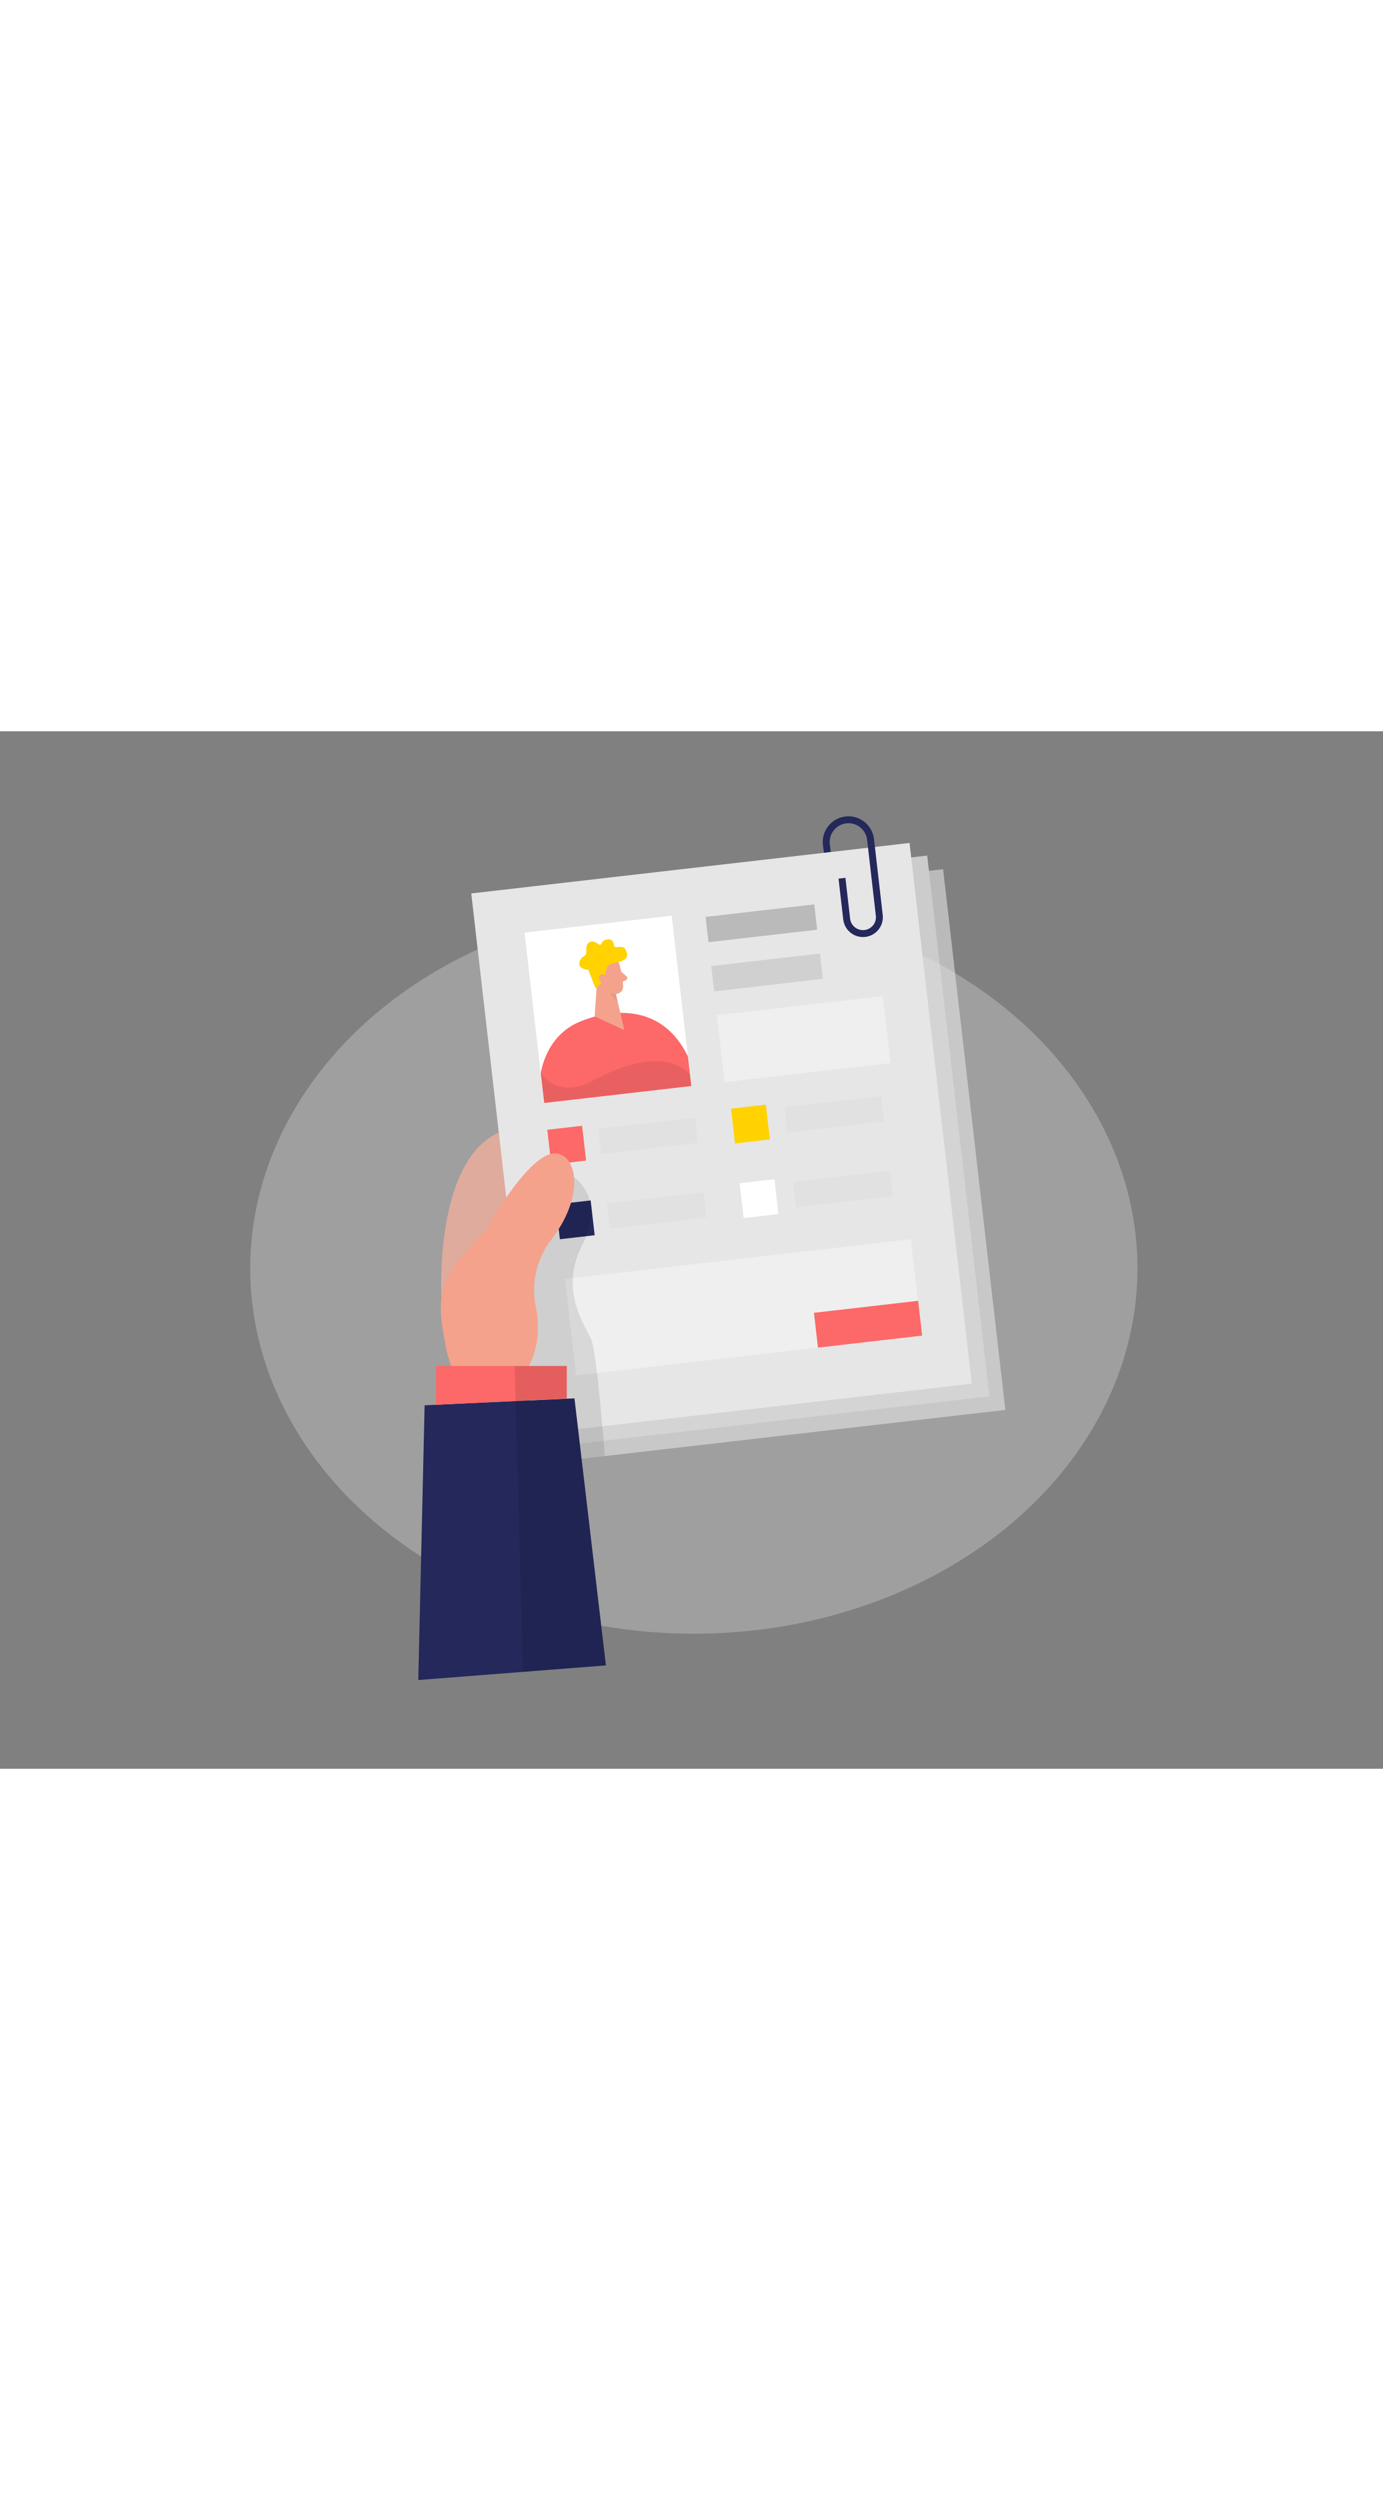<svg id="Layer_1" data-name="Layer 1" xmlns="http://www.w3.org/2000/svg" viewBox="0 0 400 300" data-imageid="personal-data-two-color-9c5ea" imageName="Personal data" class="illustrations_image" style="width: 166px;"><rect x="0" y="0" width="400" height="300" fill="#808080" stroke="none"/><path d="M127.68,163.89s-2.49-42.85,19.17-48.78,50.61,54.57-.17,75.92Z" fill="#f4a28c"/><path d="M127.68,163.89s-2.49-42.85,19.17-48.78,50.61,54.57-.17,75.92Z" opacity="0.1"/><rect x="150.91" y="46.87" width="131.3" height="157.39" transform="translate(-12.95 25.61) rotate(-6.57)" fill="#bababa"/><rect x="149.99" y="42.73" width="127.6" height="157.39" transform="translate(-12.49 25.26) rotate(-6.57)" fill="#ccc"/><ellipse cx="200.68" cy="155.31" rx="128.31" ry="105.64" fill="#e6e6e6" opacity="0.3"/><rect x="144.89" y="39.07" width="127.6" height="157.39" transform="translate(-12.11 24.66) rotate(-6.57)" fill="#e6e6e6"/><rect x="154.42" y="55.61" width="42.83" height="49.58" transform="translate(-8.05 20.65) rotate(-6.57)" fill="#fff"/><path d="M156.41,98.88S157.72,88.11,167.65,84s24.07-4.9,31.3,10l1,8.59-42.54,4.9Z" fill="#fd6868" class="target-color"/><polygon points="172.94 68.62 171.99 82.45 180.61 86.44 177.27 72.37 172.94 68.62" fill="#f4a28c"/><path d="M177.88,74.55a5,5,0,0,1-2.59-1.25,7.92,7.92,0,0,0,3.33,4.76Z" fill="#ce8172" opacity="0.31"/><path d="M179,67a26.33,26.33,0,0,1,1.24,6.91A2.12,2.12,0,0,1,178,75.94a4.71,4.71,0,0,1-4.37-2.62L171.61,70a3.79,3.79,0,0,1,.72-4.33C174.27,63.46,178.31,64.45,179,67Z" fill="#f4a28c"/><path d="M179.67,69.52l1.51,1.33A.67.67,0,0,1,181,72l-1.51.66Z" fill="#f4a28c"/><path d="M172.24,74.34,170.17,69s-3.25-.19-2.53-2.38,2.16-1,1.94-3.35,1.67-3.1,3.2-1.91.68-.61,2.37-1.06,2.23.27,2.41,1.57,2.51-.36,3.33,1.22S182,66.23,177.74,67,177,70.89,172.24,74.34Z" fill="#ffd200"/><path d="M175.41,71.48s-.39-1.58-1.56-1.18-.6,2.68,1.07,2.53Z" fill="#f4a28c"/><path d="M156.41,98.88s4.84,7.73,15,2.2,21.53-8.45,28.11-2l.4,3.46-42.54,4.9Z" opacity="0.08"/><rect x="204.4" y="51.84" width="31.64" height="7.36" transform="translate(-4.91 25.57) rotate(-6.57)" fill="#bababa"/><rect x="206.03" y="66.05" width="31.64" height="7.36" transform="translate(-6.52 25.85) rotate(-6.57)" fill="#bababa" opacity="0.5"/><rect x="173.36" y="113.29" width="28.15" height="7.36" transform="translate(-12.15 22.22) rotate(-6.57)" fill="#bababa" opacity="0.11"/><rect x="175.84" y="134.87" width="28.15" height="7.36" transform="translate(-14.61 22.65) rotate(-6.57)" fill="#bababa" opacity="0.11"/><rect x="227.22" y="107.08" width="28.15" height="7.36" transform="translate(-11.09 28.34) rotate(-6.57)" fill="#bababa" opacity="0.11"/><rect x="229.7" y="128.67" width="28.15" height="7.36" transform="translate(-13.54 28.77) rotate(-6.57)" fill="#bababa" opacity="0.11"/><rect x="208.31" y="79.27" width="48.31" height="19.49" transform="translate(-8.66 27.19) rotate(-6.57)" fill="#fff" opacity="0.36"/><rect x="164.69" y="152.53" width="100.69" height="28.06" transform="translate(-17.65 25.7) rotate(-6.57)" fill="#fff" opacity="0.36"/><rect x="158.84" y="114.62" width="10.13" height="10.13" transform="translate(-12.62 19.54) rotate(-6.57)" fill="#fd6868" class="target-color"/><rect x="211.98" y="108.49" width="10.13" height="10.13" transform="translate(-11.57 25.59) rotate(-6.57)" fill="#ffd200"/><rect x="161.32" y="136.2" width="10.13" height="10.13" transform="translate(-15.07 19.97) rotate(-6.57)" fill="#24285b"/><rect x="214.47" y="130.08" width="10.13" height="10.13" transform="translate(-14.02 26.01) rotate(-6.57)" fill="#fff"/><rect x="235.9" y="166.38" width="30.33" height="10.13" transform="translate(-17.97 29.86) rotate(-6.57)" fill="#fd6868" class="target-color"/><path d="M166,128.92s9.4,6.17,2.47,19.46.86,23.51,2.55,27.56,3.9,33.63,3.9,33.63l-15.32,1.82-7.91-30.9L155,149.35Z" opacity="0.1"/><path d="M239.3,35,239,32.77a6.45,6.45,0,0,1,5.66-7.13h0a6.43,6.43,0,0,1,7.13,5.65l2.52,21.92a4.74,4.74,0,0,1-4.17,5.26h0a4.75,4.75,0,0,1-5.26-4.17l-1.36-11.8" fill="none" stroke="#24285b" stroke-miterlimit="10" stroke-width="2"/><path d="M140.53,144.21s12-21.68,19.67-22.14c6.3-.37,9.55,11.48-.73,24.91a23.89,23.89,0,0,0-4.53,19.29c1.15,5.62,1.12,12.69-3.12,19.18-8.92,13.65-20.15,7-22.86-7.42S125.86,159.25,140.53,144.21Z" fill="#f4a28c"/><polygon points="166.15 192.9 175.24 270.11 120.98 274.34 122.81 194.9 166.15 192.9" fill="#24285b"/><polygon points="126.16 194.75 126.16 183.55 163.9 183.55 163.9 192.9 126.16 194.75" fill="#fd6868" class="target-color"/><polygon points="126.16 194.75 126.16 183.55 163.9 183.55 163.9 192.9 126.16 194.75" fill="#fd6868" class="target-color"/><polygon points="148.87 183.55 151.26 271.98 175.24 270.11 166.15 192.9 163.9 192.9 163.9 183.55 148.87 183.55" opacity="0.1"/></svg>